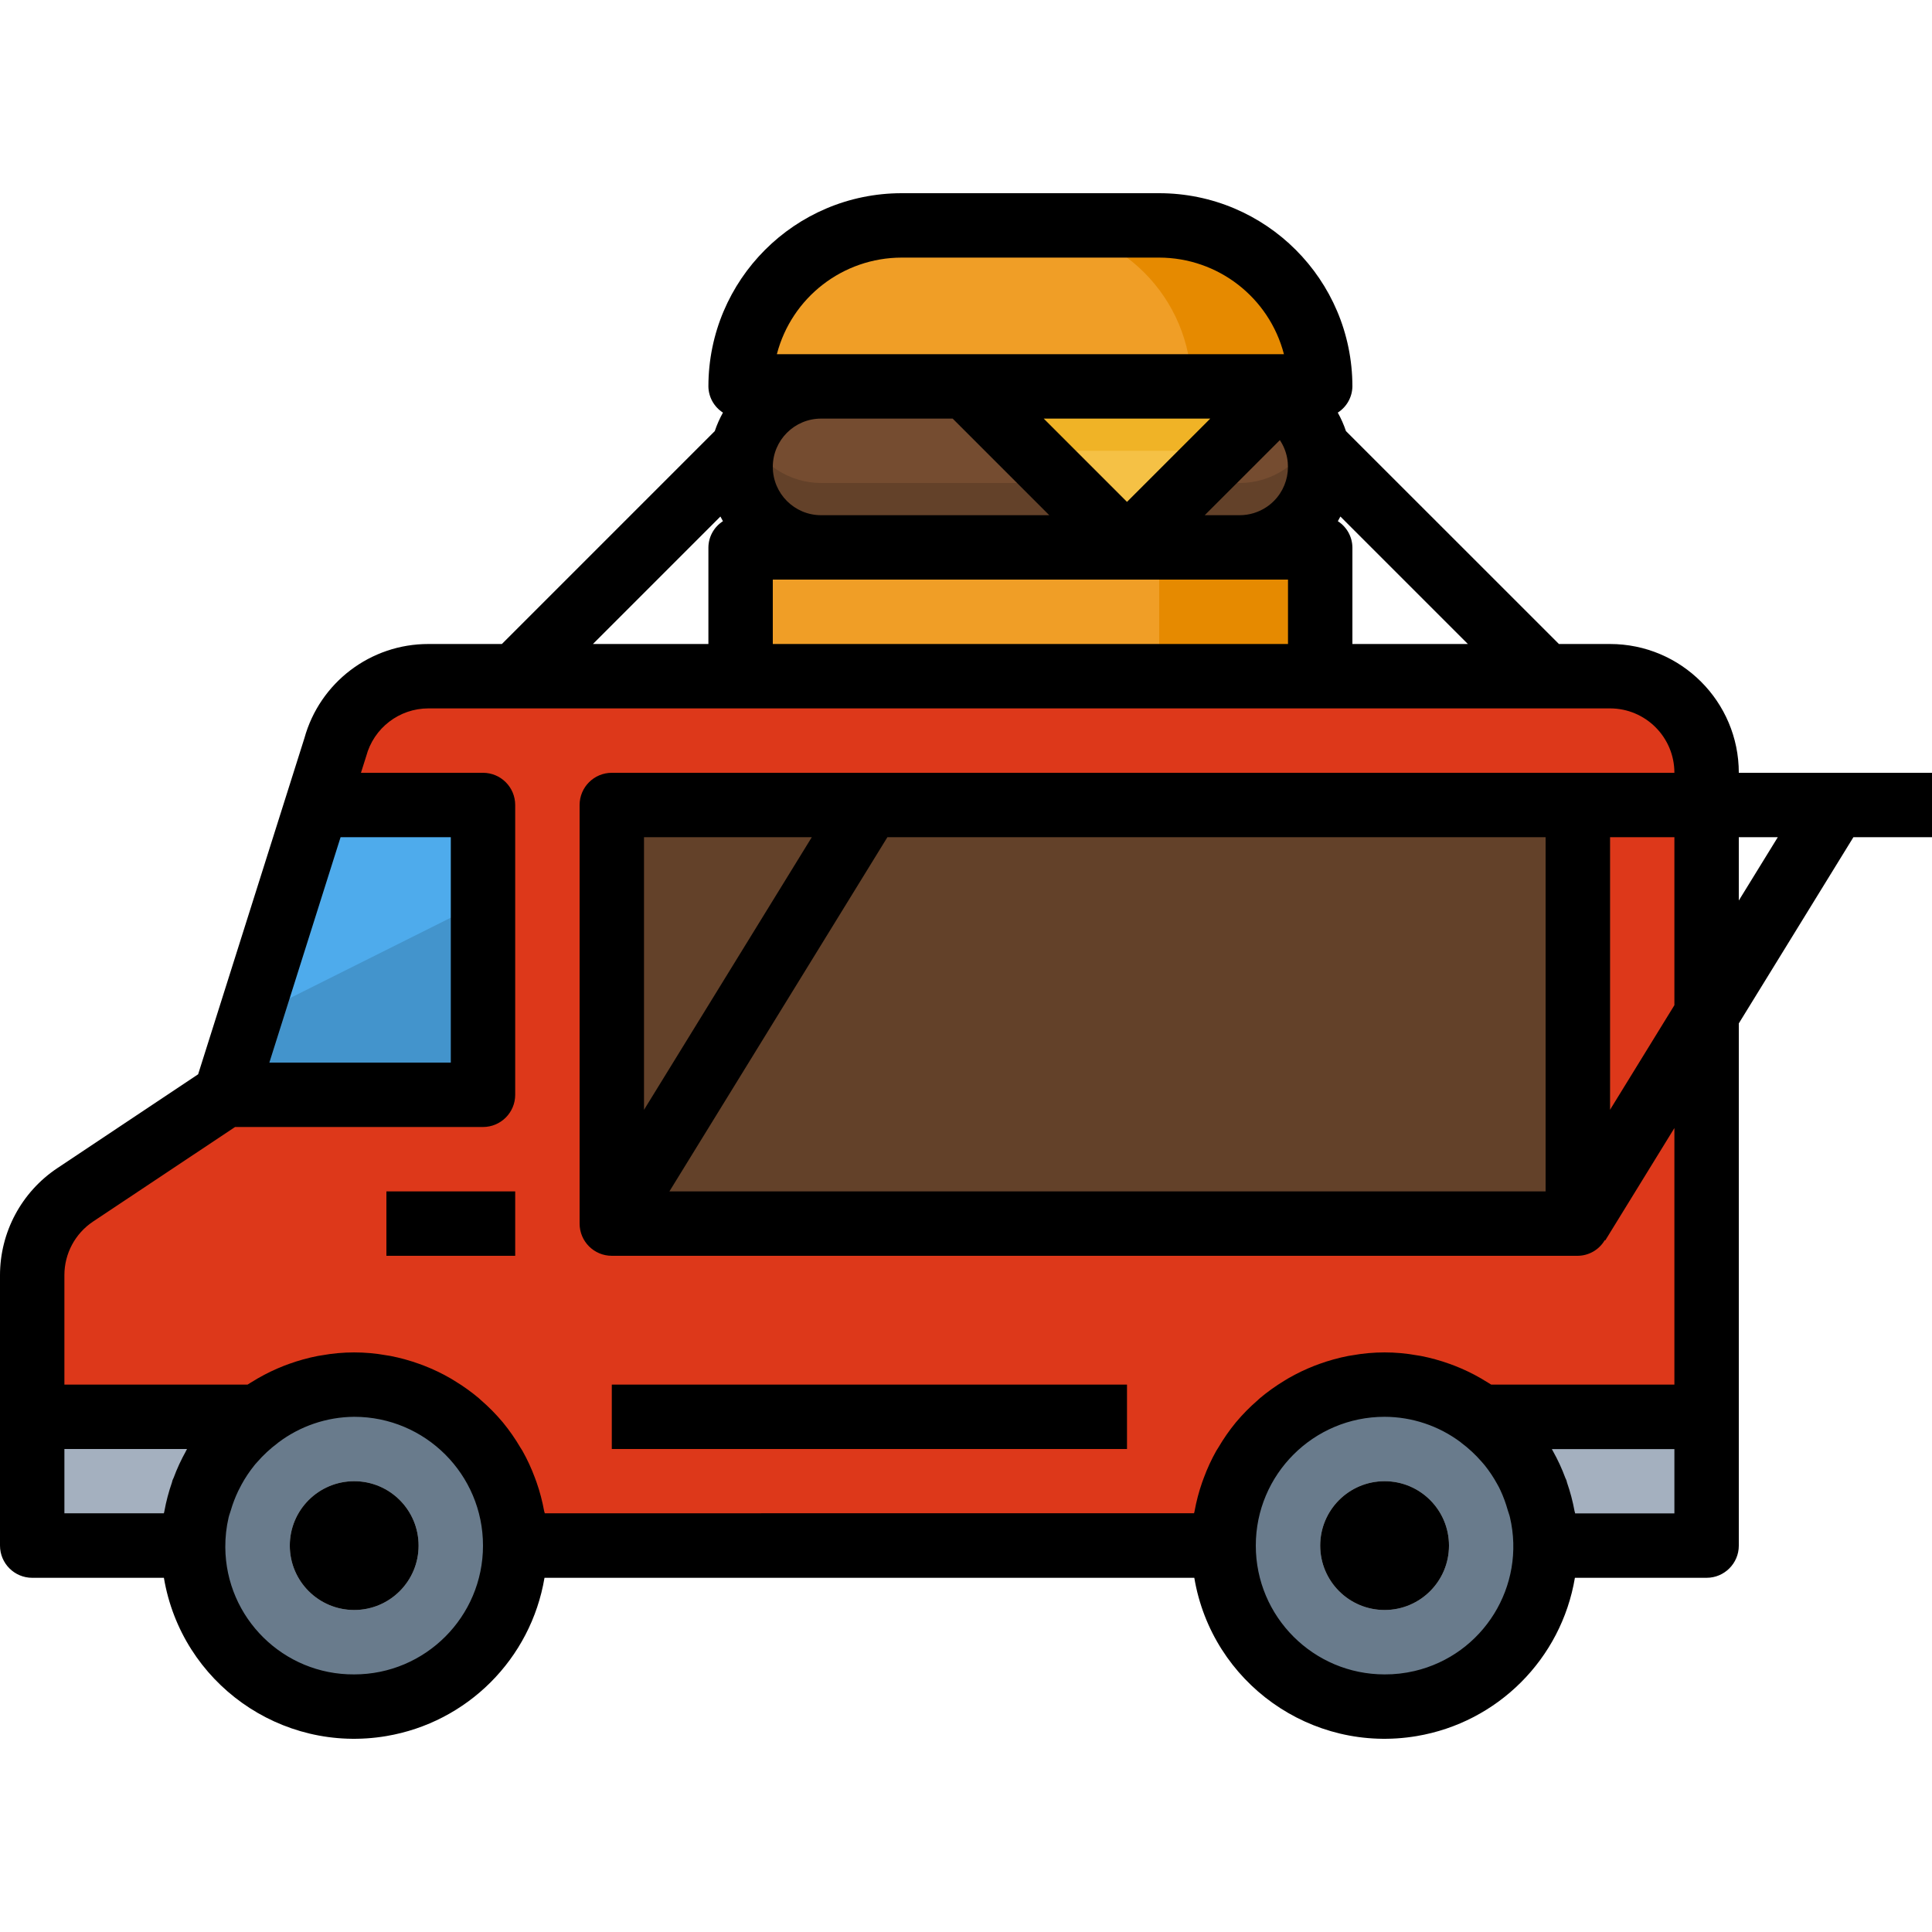 <?xml version="1.0" encoding="iso-8859-1"?>
<!-- Generator: Adobe Illustrator 21.0.0, SVG Export Plug-In . SVG Version: 6.00 Build 0)  -->
<svg version="1.1" id="Capa_1" xmlns="http://www.w3.org/2000/svg" xmlns:xlink="http://www.w3.org/1999/xlink" x="0px" y="0px"
	 viewBox="0 0 593.282 593.282" style="enable-background:new 0 0 593.282 593.282;" xml:space="preserve">
<g>
	<g>
		<g id="filled_outline_12_">
			<rect x="227.425" y="168.097" style="fill:#F09E26;" width="177.985" height="39.552"/>
			<rect x="355.969" y="168.097" style="fill:#E68A00;" width="49.44" height="39.552"/>
			<path style="fill:#F09E26;" d="M405.409,118.657H227.425c0-27.301,22.139-49.44,49.44-49.44h79.104
				C383.27,69.216,405.409,91.356,405.409,118.657z"/>
			<path style="fill:#E68A00;" d="M355.969,69.216h-39.552c27.301,0,49.44,22.139,49.44,49.44h39.552
				C405.409,91.356,383.27,69.216,355.969,69.216z"/>
			<path style="fill:#754C30;" d="M252.145,118.657h128.544c13.655,0,24.72,11.065,24.72,24.72l0,0
				c0,13.655-11.065,24.72-24.72,24.72H252.145c-13.655,0-24.72-11.065-24.72-24.72l0,0
				C227.425,129.721,238.489,118.657,252.145,118.657z"/>
			<path style="fill:#634129;" d="M380.689,148.321H252.145c-9.819-0.01-18.708-5.834-22.634-14.832
				c-5.458,12.508,0.257,27.083,12.765,32.542c3.115,1.365,6.477,2.067,9.868,2.067h128.544c13.655-0.01,24.71-11.094,24.7-24.74
				c0-3.392-0.702-6.754-2.067-9.868C399.397,142.487,390.508,148.311,380.689,148.321z"/>
			<polygon style="fill:#F5C145;" points="296.641,118.657 346.081,168.097 395.521,118.657 			"/>
			<path style="fill:#DD381A;" d="M494.402,207.649H131.56c-13.448-0.01-25.214,9.028-28.675,22.021L69.216,336.193l-46.118,30.742
				c-8.257,5.508-13.21,14.773-13.21,24.69v83h49.44c0-27.301,22.139-49.44,49.44-49.44s49.44,22.139,49.44,49.44h217.537
				c0-27.301,22.139-49.44,49.44-49.44s49.44,22.139,49.44,49.44h49.44V237.313C524.066,220.929,510.786,207.649,494.402,207.649z"
				/>
			<rect x="177.985" y="247.201" style="fill:#634129;" width="316.417" height="128.544"/>
			<path style="fill:#A4B0BF;" d="M9.888,474.626h49.44c0.03-15.613,7.465-30.297,20.043-39.552H9.888V474.626z"/>
			<path style="fill:#A4B0BF;" d="M474.626,474.626h49.44v-39.552h-69.483C467.16,444.329,474.596,459.013,474.626,474.626z"/>
			<polygon style="fill:#4EABEC;" points="148.32,247.201 97.358,247.201 69.216,336.193 148.32,336.193 			"/>
			<circle style="fill:#697B8C;" cx="425.185" cy="474.626" r="49.44"/>
			<circle style="fill:#D0D7DF;" cx="425.185" cy="474.626" r="19.776"/>
			<circle style="fill:#697B8C;" cx="108.768" cy="474.626" r="49.44"/>
			<circle style="fill:#D0D7DF;" cx="108.768" cy="474.626" r="19.776"/>
			<polygon style="fill:#4394CC;" points="76.642,312.699 69.216,336.193 148.32,336.193 148.32,276.865 			"/>
			<polygon style="fill:#F0B326;" points="375.745,138.433 395.521,118.657 296.641,118.657 316.417,138.433 			"/>
			<circle cx="108.768" cy="474.626" r="19.776"/>
			<circle cx="425.185" cy="474.626" r="19.776"/>
			<rect x="118.656" y="365.857" width="39.552" height="19.776"/>
			<rect x="187.873" y="425.186" width="158.209" height="19.776"/>
			<path d="M494.402,197.761h-15.682l-65.399-65.38c-0.663-1.968-1.503-3.866-2.512-5.676c2.759-1.76,4.44-4.786,4.489-8.049
				c-0.03-32.749-26.579-59.299-59.328-59.328h-79.104c-32.749,0.03-59.299,26.579-59.328,59.328
				c0.04,3.263,1.721,6.289,4.469,8.049c-1.009,1.81-1.849,3.708-2.512,5.676l-65.38,65.38H131.56
				c-17.759-0.03-33.352,11.816-38.089,28.932L60.841,329.895l-43.23,28.814C6.605,366.045,0,378.395,0,391.616v83.01
				c0,5.458,4.43,9.888,9.888,9.888H50.33c5.429,32.275,35.992,54.038,68.267,48.61c24.908-4.193,44.417-23.702,48.61-48.61h199.541
				c5.429,32.275,35.992,54.038,68.267,48.61c24.908-4.193,44.417-23.702,48.61-48.61h40.442c5.458,0,9.888-4.43,9.888-9.888
				V314.272l35.192-57.182h24.137v-19.776h-59.328C533.954,215.47,516.244,197.761,494.402,197.761z M411.609,158.614l39.147,39.147
				h-35.458v-29.664c-0.04-3.263-1.721-6.289-4.469-8.049C411.095,159.573,411.342,159.099,411.609,158.614z M393.02,135.15
				c4.539,6.813,2.699,16.029-4.113,20.567c-2.432,1.622-5.29,2.492-8.217,2.492h-10.738L393.02,135.15z M346.081,154.115
				l-25.57-25.57h51.141L346.081,154.115z M276.865,79.104h79.104c18.026,0.03,33.768,12.212,38.306,29.664H238.559
				C243.097,91.316,258.839,79.134,276.865,79.104z M252.145,128.545h40.403l29.664,29.664h-70.067
				c-8.187,0-14.832-6.645-14.832-14.832S243.958,128.545,252.145,128.545z M237.313,177.985h158.209v19.776H237.313V177.985z
				 M221.225,158.614c0.247,0.485,0.514,0.989,0.781,1.434c-2.749,1.76-4.43,4.786-4.469,8.049v29.664h-35.458L221.225,158.614z
				 M104.586,257.089h33.847v69.216H82.713L104.586,257.089z M57.123,445.575c-1.483,2.64-2.759,5.399-3.807,8.237l0,0
				c-0.089,0.237-0.227,0.445-0.316,0.682s-0.119,0.504-0.198,0.742c-0.999,2.877-1.78,5.824-2.324,8.82
				c0,0.218-0.129,0.425-0.168,0.653H19.776v-19.746H57.43c-0.079,0.198-0.218,0.405-0.336,0.613H57.123z M108.768,514.178
				c-21.704,0.148-39.424-17.324-39.582-39.028c-0.02-3.085,0.316-6.16,1.018-9.166c0.168-0.751,0.475-1.463,0.682-2.205
				c0.593-2.047,1.365-4.044,2.284-5.962c0.316-0.663,0.692-1.276,0.989-1.918c1.117-2.057,2.423-4.005,3.886-5.834
				c0.277-0.346,0.554-0.692,0.85-0.989c1.908-2.205,4.044-4.193,6.378-5.933l0.099-0.099c6.734-5.112,14.941-7.91,23.395-7.97
				c21.843,0,39.552,17.709,39.552,39.552C148.32,496.468,130.611,514.178,108.768,514.178z M425.185,514.178
				c-21.843,0-39.552-17.709-39.552-39.552c0-21.843,17.709-39.552,39.552-39.552c8.435,0.02,16.642,2.769,23.385,7.831l0.099,0.099
				c2.334,1.74,4.469,3.728,6.378,5.933c0.297,0.336,0.574,0.682,0.85,0.989c1.463,1.829,2.769,3.777,3.886,5.834
				c0.346,0.643,0.722,1.256,0.989,1.918c0.9,1.938,1.641,3.955,2.215,6.012c0.208,0.742,0.514,1.454,0.682,2.205
				c4.964,21.131-8.158,42.281-29.288,47.245C431.365,513.842,428.28,514.198,425.185,514.178z M514.178,464.738h-30.485
				c0-0.227-0.129-0.435-0.168-0.653c-0.544-2.996-1.325-5.943-2.324-8.82c-0.079-0.237-0.109-0.504-0.198-0.742
				c-0.089-0.237-0.227-0.445-0.316-0.682l0,0c-1.048-2.838-2.324-5.597-3.807-8.237c-0.119-0.208-0.218-0.415-0.336-0.613h37.634
				V464.738z M514.178,308.675l-19.776,32.136v-83.722h19.776V308.675z M484.514,237.313H187.873c-5.458,0-9.888,4.43-9.888,9.888
				v128.544c0,5.458,4.43,9.888,9.888,9.888h296.641c3.411-0.04,6.546-1.859,8.276-4.796l0.148,0.089l21.239-34.519v78.778h-56.263
				c-0.613-0.405-1.246-0.751-1.869-1.137l-1.285-0.781c-2.591-1.493-5.29-2.788-8.079-3.876l-1.463-0.544
				c-2.897-1.048-5.874-1.869-8.899-2.462c-0.396-0.079-0.791-0.119-1.187-0.188c-6.585-1.196-13.329-1.196-19.914,0
				c-0.396,0.069-0.791,0.109-1.187,0.188c-3.026,0.593-6.002,1.414-8.899,2.462l-1.463,0.544c-2.788,1.088-5.488,2.383-8.079,3.876
				l-1.285,0.781c-2.581,1.572-5.053,3.332-7.367,5.27c-0.257,0.218-0.484,0.455-0.732,0.672c-2.373,2.047-4.588,4.291-6.605,6.694
				l-0.109,0.129c-1.997,2.432-3.787,5.013-5.379,7.732c-0.198,0.346-0.425,0.672-0.623,0.989c-1.483,2.64-2.759,5.399-3.807,8.237
				c-0.188,0.484-0.366,0.989-0.534,1.454c-1.009,2.887-1.78,5.844-2.324,8.85c0,0.218-0.129,0.405-0.168,0.623H167.276
				c0-0.218-0.129-0.405-0.168-0.623c-0.544-3.006-1.315-5.962-2.324-8.85c-0.168-0.494-0.346-0.989-0.534-1.454
				c-1.048-2.838-2.324-5.597-3.807-8.237c-0.198-0.356-0.425-0.682-0.623-0.989c-1.592-2.719-3.382-5.3-5.379-7.732l-0.109-0.129
				c-2.017-2.403-4.232-4.647-6.605-6.694c-0.247-0.218-0.475-0.455-0.732-0.672c-2.314-1.938-4.786-3.698-7.367-5.27l-1.285-0.781
				c-2.591-1.493-5.29-2.788-8.079-3.876l-1.463-0.544c-2.897-1.048-5.873-1.869-8.899-2.462c-0.396-0.079-0.791-0.119-1.187-0.188
				c-6.585-1.196-13.329-1.196-19.914,0c-0.396,0.069-0.791,0.109-1.187,0.188c-3.026,0.593-6.002,1.414-8.899,2.462l-1.463,0.544
				c-2.788,1.088-5.488,2.383-8.079,3.876l-1.285,0.781c-0.623,0.386-1.256,0.732-1.869,1.137H19.776v-33.619
				c0-6.615,3.303-12.785,8.81-16.454l43.596-29.031h76.138c5.458,0,9.888-4.43,9.888-9.888v-88.992c0-5.458-4.43-9.888-9.888-9.888
				h-37.476l1.612-5.102c2.314-8.652,10.145-14.674,19.104-14.674h362.841c10.926,0,19.776,8.85,19.776,19.776H484.514z
				 M272.504,257.089h202.121v108.768H205.562L272.504,257.089z M197.761,340.811v-83.722h51.527L197.761,340.811z M533.954,276.539
				v-19.45h11.974L533.954,276.539z"/>
		</g>
	</g>
</g>
<g>
</g>
<g>
</g>
<g>
</g>
<g>
</g>
<g>
</g>
<g>
</g>
<g>
</g>
<g>
</g>
<g>
</g>
<g>
</g>
<g>
</g>
<g>
</g>
<g>
</g>
<g>
</g>
<g>
</g>
</svg>
